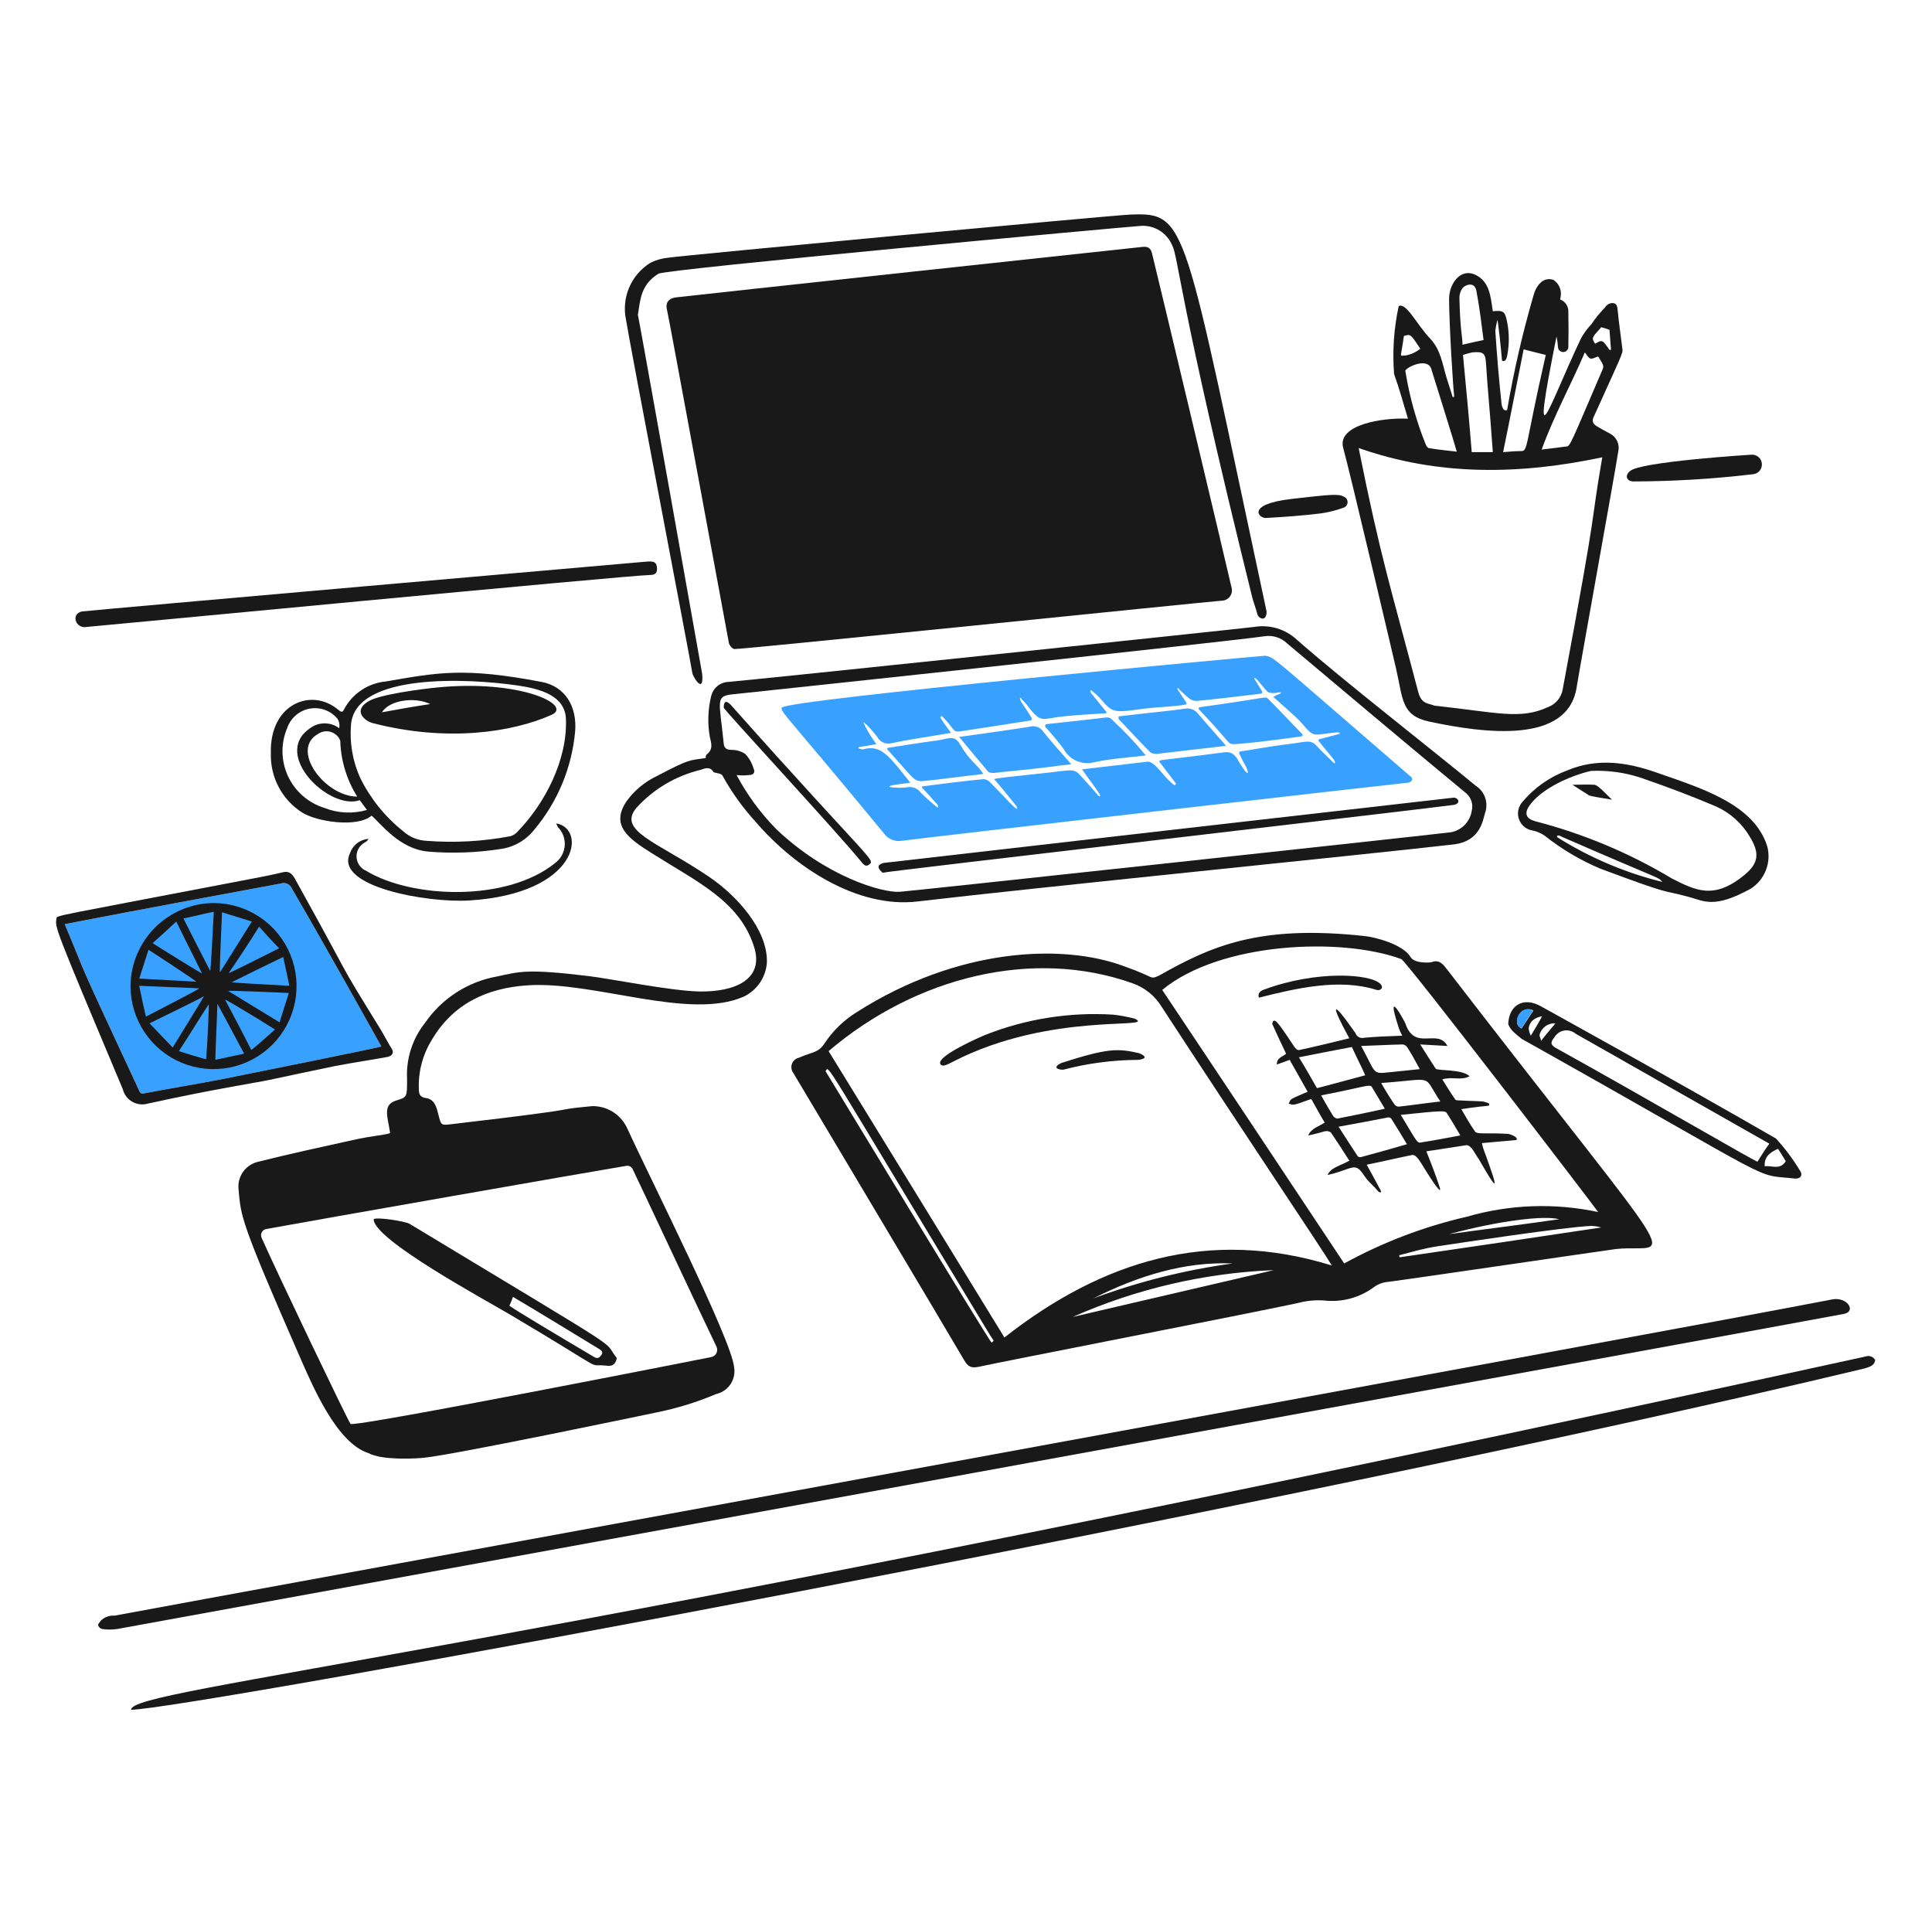 <svg width="152" height="151" viewBox="0 0 152 151" fill="none" xmlns="http://www.w3.org/2000/svg">
<path d="M30.006 82.317C29.96 82.242 25.863 74.866 22.968 69.901C22.902 69.731 22.771 69.594 22.605 69.519C22.439 69.444 22.25 69.437 22.079 69.499C16.697 70.503 12.066 71.345 5.092 72.695C7.253 77.825 5.469 74.007 10.916 85.717C10.997 85.92 11.078 86.081 11.361 86.001C13.424 85.596 15.487 85.279 17.549 84.871C20.948 84.188 29.237 82.519 30.006 82.317Z" fill="#38A1FF"/>
<path d="M57.788 51.054C57.627 51.054 57.383 50.771 57.344 50.568C57.093 49.276 52.605 24.848 52.49 24.442C52.319 23.839 52.57 23.463 53.218 23.387C55.478 23.125 87.999 19.621 89.86 19.424C90.264 19.382 90.513 19.462 90.629 19.909C90.971 21.239 96.447 44.258 96.897 46.238C96.927 46.356 96.93 46.48 96.906 46.599C96.881 46.719 96.831 46.831 96.757 46.928C96.683 47.026 96.588 47.105 96.479 47.16C96.371 47.216 96.251 47.246 96.129 47.249C94.511 47.373 58.354 51.094 57.788 51.054Z" fill="#191919"/>
<path d="M30.691 89.112C30.512 87.859 30.061 86.908 31.177 86.564C32.034 86.3 32.026 86.321 32.026 84.866C31.945 83.273 32.448 81.705 33.441 80.457C34.093 79.51 34.925 78.701 35.889 78.077C36.854 77.452 37.932 77.024 39.063 76.817C40.907 76.429 41.372 76.185 46.302 76.777C48.035 76.985 52.83 77.955 55.04 77.99C57.759 78.034 60.154 77.077 59.325 74.471C58.191 70.883 54.859 69.375 51.277 67.111C49.479 65.974 47.994 64.955 49.295 63.026C49.911 62.175 50.732 61.493 51.681 61.044C54.322 59.659 54.209 59.83 55.523 59.628C55.523 59.547 55.523 59.385 55.603 59.345C56.13 58.941 55.961 58.456 55.846 57.97C55.653 56.882 55.694 55.765 55.967 54.694C56.048 54.399 56.221 54.138 56.462 53.948C56.702 53.758 56.996 53.65 57.302 53.639C59.044 53.504 97.062 49.518 98.677 49.313C99.277 49.213 99.891 49.252 100.473 49.427C101.055 49.602 101.589 49.909 102.034 50.324C105.666 53.521 112.538 58.862 116.108 61.81C116.454 62.032 116.715 62.365 116.847 62.755C116.979 63.144 116.975 63.567 116.836 63.954C116.665 64.453 116.514 66.17 114.369 66.421C107.857 67.18 81.172 69.846 72.187 70.91C67.461 71.469 62.512 68.222 59.448 64.641C58.447 63.547 57.578 62.339 56.859 61.042C56.778 60.799 56.249 60.835 56.131 60.718C55.848 60.273 55.484 60.434 55.12 60.556C53.173 61.025 51.412 62.068 50.064 63.549C48.568 65.371 51.654 66.192 55.726 68.928C57.956 70.425 60.388 73.109 60.337 75.682C60.303 76.255 60.117 76.809 59.797 77.286C59.477 77.763 59.035 78.145 58.517 78.393C54.241 80.284 46.746 77.166 41.531 77.504C38.291 77.712 35.603 78.969 33.927 81.873C33.23 83.028 32.892 84.366 32.956 85.714C32.956 86.038 33.037 86.281 33.441 86.361C34.211 86.442 34.339 87.087 34.496 87.696C34.71 88.542 34.7 88.524 35.55 88.424C47.491 87.029 42.706 87.382 46.592 87.008C47.154 86.999 47.708 87.149 48.188 87.443C48.668 87.736 49.055 88.16 49.303 88.665C51.09 92.568 57.584 105.432 57.756 107.552C57.836 108.017 57.733 108.496 57.469 108.887C57.206 109.279 56.801 109.554 56.34 109.655C54.817 110.301 53.231 110.789 51.608 111.111C51.519 111.132 35.765 114.434 33.328 114.67C32.599 114.741 30.052 114.873 29 114.306C26.488 113.521 24.604 109.05 23.541 106.623C18.886 95.993 18.961 95.701 18.768 93.561C18.712 93.065 18.842 92.567 19.134 92.163C19.426 91.759 19.858 91.478 20.346 91.376C22.809 90.754 25.276 90.23 27.747 89.678C29.326 89.323 30.544 89.26 30.691 89.112ZM20.944 96.675C20.87 96.688 20.8 96.718 20.74 96.762C20.679 96.806 20.629 96.864 20.594 96.93C20.559 96.996 20.54 97.07 20.537 97.145C20.535 97.22 20.55 97.294 20.581 97.363C21.841 100.209 27.335 111.68 27.577 112.003C27.879 112.304 55.889 106.763 55.969 106.745C56.053 106.727 56.133 106.69 56.202 106.637C56.27 106.584 56.326 106.516 56.365 106.438C56.404 106.361 56.425 106.275 56.426 106.189C56.428 106.102 56.41 106.016 56.373 105.937C55.038 103.165 50.145 92.712 49.745 91.903C49.696 91.832 49.628 91.775 49.55 91.74C49.472 91.704 49.385 91.691 49.299 91.701C46.143 92.227 25.151 95.907 20.944 96.675ZM57.95 60.963C58.788 62.538 59.851 63.982 61.105 65.251C64.995 68.942 69.401 70.252 70.811 70.147C72.105 70.048 111.055 65.835 113.884 65.496C114.347 65.474 114.789 65.293 115.135 64.984C115.481 64.675 115.711 64.256 115.785 63.798C115.85 63.553 115.846 63.296 115.775 63.053C115.704 62.811 115.567 62.593 115.38 62.422C110.668 58.524 105.945 54.549 101.265 50.613C101.033 50.387 100.751 50.218 100.443 50.12C100.134 50.022 99.806 49.997 99.486 50.047C96.662 50.463 61.633 54.194 57.627 54.617C56.246 54.763 56.606 55.133 56.94 58.499C56.976 58.864 57.182 58.984 57.542 58.984C57.931 58.979 58.312 59.092 58.634 59.308C58.936 59.629 59.157 60.016 59.281 60.438C59.443 60.762 59.281 60.965 58.917 60.965C58.596 61.005 58.271 61.004 57.95 60.963Z" fill="#191919"/>
<path d="M110.772 32.935C110.408 31.722 110.084 30.549 109.679 29.417C109.54 27.63 109.662 25.831 110.043 24.079C110.646 23.778 111.443 25.502 112.511 26.626C113.357 27.518 113.481 28.649 113.805 29.7C113.967 30.228 114.128 30.711 114.29 31.237C114.312 31.239 114.334 31.237 114.355 31.23C114.376 31.223 114.395 31.212 114.411 31.196C114.331 30.669 114.007 25.454 114.007 23.513C114.007 22.308 114.917 21.063 116.07 21.612C117.175 22.139 117.268 23.244 117.445 24.483C118.294 24.403 118.4 24.483 118.574 25.333C118.748 26.214 118.748 27.121 118.574 28.003C118.491 28.335 118.382 28.473 118.17 28.366C118.089 27.312 117.846 25.171 117.805 25.171C117.732 25.45 117.679 25.734 117.644 26.021C117.766 27.921 117.927 29.822 118.129 31.723C118.129 31.836 118.239 32.416 118.574 32.25C119.093 29.22 119.782 26.222 120.639 23.27C120.842 22.478 121.407 21.737 122.216 22.016C122.432 22.157 122.602 22.359 122.702 22.597C122.803 22.835 122.831 23.097 122.783 23.351C122.783 23.431 122.742 23.472 122.742 23.553C122.945 23.629 123.117 23.769 123.234 23.951C123.351 24.133 123.405 24.348 123.389 24.564C123.409 25.495 123.409 26.383 123.389 27.314C123.382 27.413 123.338 27.506 123.267 27.575C123.196 27.645 123.102 27.686 123.003 27.691C122.903 27.696 122.806 27.664 122.728 27.602C122.65 27.541 122.598 27.453 122.58 27.355C122.562 27.055 122.522 26.758 122.459 26.464C120.334 37.09 121.849 31.934 124.4 26.586C124.625 26.191 124.897 25.824 125.209 25.494C125.52 25.031 125.873 24.598 126.263 24.2C126.323 24.099 126.405 24.014 126.503 23.95C126.602 23.887 126.714 23.848 126.83 23.836C127.194 23.836 127.24 24.078 127.274 24.443C127.372 25.452 127.518 26.424 127.639 27.435C127.706 27.773 127.591 27.918 125.374 32.814C125.21 33.177 125.374 33.375 125.657 33.543C125.985 33.739 126.345 33.947 126.668 34.108C126.919 34.238 127.119 34.448 127.237 34.704C127.354 34.961 127.382 35.25 127.315 35.524C126.997 37.554 124.331 52.262 124.039 54.087C123.326 58.537 116.825 57.697 112.432 56.757C110.225 56.285 110.381 54.949 109.844 52.632C109.553 51.379 106.236 37.255 105.678 35.241C105.159 33.382 108.868 32.833 110.772 32.935ZM126.062 35.969C119.591 37.344 113.201 37.465 106.892 35.241C108.644 43.999 109.468 46.384 111.584 54.449C111.846 55.45 112.48 55.322 112.837 55.503C117.71 56.031 119.605 56.633 121.775 55.625C122.079 55.515 122.348 55.326 122.555 55.077C122.761 54.828 122.897 54.529 122.948 54.209C125.918 38.315 125.008 42.066 126.058 35.969H126.062ZM110.572 29.215C110.891 31.198 111.433 33.139 112.185 35.001C112.23 35.099 112.3 35.182 112.388 35.243C113.116 35.365 113.843 35.445 114.612 35.527C114.49 35.038 112.614 29.049 112.59 28.974C112.226 28.042 110.406 29.013 110.567 29.215H110.572ZM125.738 28.042C125.537 28.082 125.333 28.249 125.132 28.204C124.969 28.168 124.849 27.92 124.687 27.719C123.595 30.266 122.261 32.69 121.29 35.362C122.017 35.281 122.625 35.2 123.231 35.12C123.525 35.12 123.562 34.942 126.102 29.013C126.236 28.736 125.959 28.418 125.734 28.042H125.738ZM119.875 27.476C119.308 30.263 118.82 32.855 118.257 35.564C118.823 35.524 119.187 35.484 119.591 35.484C120.262 35.484 119.881 35.501 121.613 27.92C121.002 27.759 120.436 27.637 119.87 27.476H119.875ZM117.448 35.564C117.192 31.992 117.017 30.338 116.92 28.689C116.869 27.8 116.758 27.634 115.828 27.719C115.582 27.773 115.339 27.84 115.1 27.92C115.343 30.469 115.586 33.017 115.788 35.564H117.448ZM116.72 26.751C116.558 25.498 116.404 24.162 116.153 22.869C115.997 22.059 115.183 22.465 115.061 22.667C114.9 22.89 114.815 23.159 114.819 23.435C114.884 26.151 115.061 26.407 115.061 27.115C115.623 26.99 116.108 26.866 116.715 26.748L116.72 26.751ZM111.745 27.439C110.976 26.266 110.976 26.266 110.451 26.428C110.208 28.248 110.046 27.965 110.572 27.965C110.999 27.888 111.401 27.706 111.74 27.435L111.745 27.439ZM125.496 27.035C126.062 26.712 126.062 26.712 126.626 27.52H126.747C126.707 26.994 126.667 26.468 126.626 25.942C126.414 25.863 126.198 25.795 125.979 25.741C125.208 26.586 125.208 26.586 125.491 27.031L125.496 27.035Z" fill="#191919"/>
<path d="M9.217 128.139C8.828 128.194 8.433 128.194 8.044 128.139C7.971 128.122 7.903 128.087 7.847 128.038C7.79 127.988 7.747 127.926 7.721 127.855C7.68 127.775 7.842 127.613 7.923 127.492C8.064 127.348 8.235 127.237 8.424 127.167C8.612 127.097 8.814 127.07 9.015 127.087C16.107 125.757 131.299 104.716 144.136 102.214C145.325 101.982 146.048 103.135 145.107 103.344C144.272 103.535 9.292 128.125 9.217 128.139Z" fill="#191919"/>
<path d="M146.765 106.705C146.906 106.65 147.062 106.649 147.203 106.701C147.345 106.753 147.462 106.855 147.534 106.988C147.453 107.432 147.089 107.515 146.725 107.635C100.853 118.624 14.456 134.49 10.309 134.49C10.309 132.759 37.654 130.587 146.765 106.705Z" fill="#191919"/>
<path d="M29.236 64.158C28.106 65.129 24.912 64.637 23.776 63.916C22.997 63.42 22.361 62.731 21.928 61.916C21.496 61.101 21.283 60.187 21.31 59.264C21.193 55.355 24.512 54.058 26.607 55.827C26.769 55.948 26.931 56.11 27.052 55.827C27.374 55.208 27.846 54.68 28.425 54.291C29.005 53.903 29.672 53.666 30.367 53.602C34.442 52.899 36.508 52.476 42.621 53.643C44.444 53.991 45.408 55.543 45.25 57.525C44.993 60.385 43.862 63.096 42.011 65.29C41.352 66.117 40.396 66.654 39.347 66.788C37.488 67.074 35.601 67.142 33.725 66.99C31.428 66.798 30.003 64.816 29.236 64.158ZM27.619 56.959C27.491 58.414 27.741 59.877 28.346 61.205C29.147 62.823 30.293 64.246 31.704 65.372C32.215 65.838 32.874 66.11 33.565 66.14C35.769 66.311 37.986 66.188 40.157 65.776C40.377 65.712 40.574 65.585 40.724 65.412C42.893 63.174 44.649 59.758 44.525 56.555C44.455 54.741 42.56 54.191 40.764 53.926C36.76 53.336 28.009 52.939 27.619 56.959ZM34.292 54.087C40.889 53.409 45.118 55.461 43.392 56.231C40.315 57.603 35.181 58.394 29.317 56.878C28.709 56.721 27.696 55.899 29.034 55.139C29.962 54.61 33.159 54.203 34.292 54.087ZM26.689 57.283C26.738 57.033 26.695 56.775 26.567 56.555C26.308 56.237 25.97 55.995 25.586 55.851C25.203 55.708 24.788 55.669 24.384 55.739C23.981 55.809 23.603 55.985 23.29 56.25C22.977 56.514 22.74 56.857 22.604 57.243C22.345 57.844 22.216 58.494 22.225 59.149C22.233 59.804 22.38 60.45 22.654 61.045C22.929 61.639 23.326 62.17 23.819 62.601C24.312 63.032 24.89 63.355 25.516 63.549C26.585 63.974 27.767 64.031 28.872 63.71C28.67 63.427 28.468 63.183 28.306 62.942C25.947 63.781 21.39 59.391 24.343 57.32C24.674 57.055 25.085 56.907 25.509 56.9C25.934 56.893 26.349 57.028 26.689 57.283ZM28.104 62.661C27.274 61.337 26.813 59.816 26.769 58.254C26.704 58.092 26.604 57.947 26.475 57.829C26.346 57.711 26.193 57.623 26.026 57.573C25.859 57.522 25.683 57.51 25.511 57.536C25.338 57.563 25.174 57.628 25.03 57.726C22.794 58.968 25.569 62.661 28.104 62.661ZM33.847 55.382C32.717 54.816 30.692 55.018 30.045 56.029C31.339 55.79 32.51 55.584 33.847 55.382Z" fill="#191919"/>
<path d="M55.242 52.996C55.403 54.694 54.519 53.238 54.473 52.955C54.221 51.413 49.446 26.507 49.255 25.17C49.072 24.317 49.156 23.428 49.496 22.625C49.837 21.822 50.416 21.143 51.157 20.681C51.586 20.461 52.052 20.324 52.531 20.276C53.581 20.101 87.476 16.936 88.931 16.879C93.47 16.703 93.049 17.306 99.648 48.102C99.648 48.952 99.01 48.666 98.92 48.304C98.81 47.856 98.627 47.417 98.516 46.97C92.651 23.258 92.728 20.225 92.207 19.266C92.002 18.791 91.655 18.391 91.213 18.123C90.771 17.855 90.256 17.731 89.74 17.769C88.526 17.852 52.407 21.159 51.804 21.531C50.392 22.395 50.373 23.629 50.186 24.766C50.226 24.806 54.837 50.65 55.242 52.996Z" fill="#191919"/>
<path d="M26.364 83.854C25.438 84.036 21.996 84.778 21.188 84.946C19.93 85.209 16.875 85.658 11.643 86.807C11.439 86.868 11.224 86.887 11.012 86.863C10.8 86.839 10.595 86.772 10.41 86.667C10.225 86.561 10.063 86.419 9.934 86.249C9.806 86.079 9.713 85.884 9.661 85.677C4.154 72.595 4.339 72.984 4.444 72.247C4.444 71.997 4.23 72.11 19.125 69.254C20.18 69.053 21.23 68.859 22.28 68.607C22.766 68.49 23.008 68.769 23.21 69.134C28.227 78.164 26.173 74.859 29.924 80.944C30.247 81.471 30.497 81.991 30.813 82.481C31.02 82.801 30.853 83.044 30.531 83.128C30.25 83.2 27.539 83.624 26.364 83.854ZM30.005 82.317C29.959 82.242 25.862 74.867 22.967 69.901C22.901 69.731 22.771 69.594 22.604 69.519C22.438 69.444 22.249 69.437 22.078 69.5C16.696 70.503 12.065 71.345 5.092 72.695C7.252 77.825 5.468 74.007 10.916 85.718C10.996 85.92 11.077 86.082 11.36 86.001C13.423 85.596 15.486 85.279 17.548 84.871C20.947 84.188 29.236 82.519 30.005 82.317Z" fill="#191919"/>
<path d="M6.831 49.313C5.961 49.487 5.546 48.319 6.426 48.099C7.556 47.964 49.522 44.288 50.874 44.176C51.439 44.13 51.642 44.216 51.683 44.621C51.723 45.025 51.601 45.228 51.155 45.228C49.641 45.231 7.07 49.313 6.831 49.313Z" fill="#191919"/>
<path d="M132.853 70.548C130.55 69.921 131.841 70.543 125.896 68.324C124.329 67.664 122.859 66.794 121.528 65.736C121.247 65.542 120.931 65.405 120.597 65.331C120.352 65.297 120.12 65.197 119.928 65.04C119.735 64.884 119.589 64.678 119.506 64.444C119.422 64.211 119.405 63.959 119.454 63.716C119.504 63.473 119.62 63.248 119.788 63.066C120.726 61.951 121.939 61.101 123.308 60.599C125.661 59.607 127.999 59.953 130.304 60.761C133.745 61.967 138.003 63.22 139.041 66.585C139.203 67.204 139.165 67.857 138.932 68.453C138.7 69.048 138.285 69.554 137.747 69.9C134.88 71.479 134.112 70.892 132.853 70.548ZM122.58 65.898C125.116 67.482 127.887 68.656 130.79 69.375C130.318 68.904 131.322 69.501 122.863 65.816C122.533 65.597 122.382 65.798 122.58 65.898ZM125.168 60.64C123.543 61.017 121.251 62.029 120.315 63.39C119.901 63.993 120.071 64.407 120.801 64.604C124.569 65.58 128.178 67.091 131.518 69.092C133.374 70.028 134.84 70.82 137.261 68.81C138.391 67.873 138.435 67.07 137.665 65.816C137.047 64.762 136.113 63.928 134.996 63.431C133.097 62.619 131.155 61.894 129.172 61.206C127.884 60.769 126.526 60.578 125.168 60.64Z" fill="#191919"/>
<path d="M118.657 80.539C118.738 79.001 119.906 78.402 121.245 79.163C121.321 79.208 131.654 84.904 139.728 89.558C140.444 90.343 141.081 91.196 141.629 92.106C141.815 92.388 141.724 92.709 141.265 92.709C137.68 92.31 140.861 93.573 119.709 81.711C119.345 81.388 118.819 81.064 118.657 80.539ZM139.203 89.962L123.954 81.307C123.832 81.203 123.688 81.128 123.534 81.085C123.379 81.043 123.217 81.035 123.059 81.062C122.902 81.089 122.751 81.15 122.62 81.242C122.488 81.333 122.378 81.452 122.297 81.59C121.965 81.988 121.975 82.193 122.418 82.439C129.395 86.304 138.091 91.377 138.272 91.377C138.556 90.933 138.839 90.447 139.203 89.962ZM140.497 91.336L139.89 90.366C139.121 90.689 138.798 91.094 138.836 91.741C139.404 91.66 140.052 92.065 140.497 91.336ZM119.707 80.902C120.03 80.416 120.314 79.972 120.637 79.486C120.54 79.432 120.433 79.399 120.322 79.388C120.211 79.377 120.099 79.39 119.994 79.424C119.888 79.458 119.79 79.513 119.706 79.587C119.623 79.66 119.555 79.75 119.508 79.851C119.224 80.336 119.345 80.74 119.709 80.902H119.707ZM121.244 81.873C121.648 81.345 122.012 80.942 122.374 80.498C122.088 80.479 121.805 80.562 121.576 80.732C121.346 80.903 121.184 81.15 121.12 81.428C121.124 81.552 121.242 81.751 121.242 81.873H121.244ZM120.435 81.468C120.799 80.865 121.082 80.413 121.325 79.931C120.718 80.053 120.314 80.377 120.271 80.902C120.293 81.099 120.349 81.29 120.436 81.468H120.435Z" fill="#191919"/>
<path d="M43.755 64.765C46.212 65.192 45.512 70.302 36.92 70.831C33.585 71.037 26.272 69.728 27.536 67.111C27.642 66.801 27.837 66.529 28.095 66.328C28.354 66.127 28.666 66.007 28.992 65.981C28.931 66.103 28.832 66.203 28.709 66.264C28.504 66.373 28.333 66.537 28.216 66.738C28.1 66.94 28.043 67.17 28.051 67.402C28.06 67.634 28.134 67.86 28.264 68.052C28.395 68.244 28.578 68.395 28.791 68.489C32.432 70.702 39.915 70.941 43.674 67.886C43.88 67.734 44.052 67.541 44.181 67.32C44.309 67.099 44.391 66.854 44.421 66.6C44.452 66.346 44.43 66.088 44.357 65.843C44.284 65.598 44.161 65.371 43.997 65.174C43.876 65.088 43.835 64.927 43.755 64.765Z" fill="#191919"/>
<path d="M128.524 37.87C127.937 37.87 127.825 37.373 128.241 37.061C128.927 36.321 137.71 35.767 137.786 35.767C137.99 35.751 138.192 35.816 138.347 35.949C138.503 36.082 138.599 36.271 138.615 36.475C138.631 36.678 138.566 36.88 138.433 37.036C138.3 37.191 138.111 37.288 137.908 37.304C134.793 37.672 131.66 37.861 128.524 37.87Z" fill="#191919"/>
<path d="M101.629 39.244C104.793 38.883 105.316 38.829 105.755 39.082C105.838 39.12 105.907 39.183 105.955 39.261C106.002 39.339 106.025 39.429 106.021 39.521C106.017 39.612 105.985 39.7 105.93 39.773C105.876 39.846 105.8 39.902 105.714 39.932C105.15 40.137 104.568 40.286 103.975 40.377C102.561 40.552 101.103 40.66 99.647 40.741C99.041 40.821 97.946 39.664 101.629 39.244Z" fill="#191919"/>
<path d="M113.844 76.25C113.561 75.886 113.241 75.441 112.631 75.683C112.51 75.724 111.284 75.812 110.974 75.279C110.391 74.285 108.165 73.697 107.293 73.622C99.026 72.736 95.292 74.422 91.197 76.736C90.409 77.074 90.981 76.902 88.447 76.008C83.559 74.175 75.298 74.586 67.416 79.608C66.398 80.235 65.528 81.077 64.869 82.075C64.358 82.839 63.971 82.707 62.846 83.204C62.725 83.232 62.613 83.289 62.519 83.371C62.425 83.452 62.353 83.555 62.309 83.672C62.265 83.788 62.251 83.913 62.267 84.036C62.282 84.159 62.329 84.276 62.401 84.377C63.048 85.469 74.777 105.125 75.828 106.945C76.152 107.512 76.395 107.633 77.001 107.512C79.226 107.026 97.968 103.387 102.117 102.496C102.775 102.318 103.458 102.25 104.139 102.294C105.546 102.463 106.965 102.086 108.102 101.239C108.422 101.005 108.8 100.865 109.195 100.835C111.095 100.592 125.655 98.448 127.151 98.247C131.591 97.783 133.121 101.258 113.844 76.25ZM78.011 105.612C77.71 105.311 64.998 84.333 64.948 84.257C65.301 83.904 64.194 82.412 77.808 104.884C78.243 105.608 78.247 105.376 78.011 105.612ZM84.401 103.589C89.394 101.38 94.759 100.131 100.214 99.909L84.401 103.589ZM86.019 102.133C89.537 100.354 93.218 99.222 96.979 99.383C93.236 99.893 89.56 100.816 86.019 102.133ZM79.022 105.207C74.411 97.685 69.8 90.176 65.19 82.68C72.091 76.805 81.305 74.569 89.093 77.342C90.054 77.675 90.87 78.333 91.398 79.203C98.061 89.415 103.972 98.191 104.784 99.545C95.119 96.553 86.707 99.181 79.022 105.207ZM105.755 99.383C101.023 92.265 96.251 85.067 91.438 77.868C95.972 74.115 105.499 73.692 110.245 75.441C110.604 75.531 125.416 94.862 125.734 95.339C122.319 94.608 118.776 94.733 115.421 95.703C112.045 96.478 108.792 97.716 105.755 99.383ZM122.66 95.906C119.873 96.31 116.918 96.674 114.005 97.078C117.888 96.027 121.528 95.582 122.66 95.906ZM110.123 98.898C110.091 98.851 110.077 98.793 110.083 98.736C111.013 98.494 111.984 98.209 112.995 98.049C115.033 97.739 123.074 96.526 125.168 96.431C125.442 96.435 125.714 96.475 125.977 96.553C120.639 97.362 115.381 98.13 110.123 98.898Z" fill="#191919"/>
<path d="M119.708 80.902C118.879 80.533 119.574 78.974 120.597 79.486C120.314 79.969 119.991 80.416 119.708 80.902Z" fill="#38A1FF"/>
<path d="M48.528 106.826C48.447 107.271 48.203 107.481 47.8 107.433C45.893 107.201 48.386 108.299 40.237 103.469C38.112 102.21 29.398 97.513 29.398 95.906C29.596 95.708 31.873 96.057 32.229 96.27C50.254 107.158 47.234 105.209 48.528 106.826ZM40.075 102.701C40.279 102.905 44.039 105.143 46.748 106.745C47.029 106.911 47.153 106.785 47.315 106.584C47.477 106.34 47.315 106.221 47.113 106.098C46.352 105.636 41.814 102.859 40.358 102.013C40.278 102.248 40.184 102.477 40.075 102.701Z" fill="#191919"/>
<path d="M99.527 51.58C100.267 51.694 99.753 51.402 110.892 61.003C111.312 61.283 111.004 61.57 110.73 61.57C109.193 61.731 72.592 65.9 70.934 66.139C70.675 66.182 70.409 66.151 70.166 66.051C69.923 65.951 69.713 65.786 69.559 65.573C61.65 55.982 61.397 56.007 61.51 55.664C61.829 55.027 99.438 51.566 99.527 51.58ZM68.952 58.536C68.466 58.617 68.103 58.697 67.698 58.738C67.334 58.819 67.657 58.941 67.901 58.941C69.34 58.541 69.956 59.488 71.621 61.57C71.055 61.65 70.61 61.691 70.165 61.772C69.76 61.933 70.125 61.893 70.165 61.933C70.555 61.976 70.948 61.976 71.338 61.933C71.539 61.886 71.751 61.899 71.945 61.971C72.139 62.043 72.308 62.171 72.43 62.338C72.815 62.723 73.22 63.087 73.643 63.429C73.765 63.511 73.886 63.591 73.765 63.308C73.36 62.864 72.996 62.419 72.551 61.974C72.543 61.964 72.537 61.952 72.535 61.94C72.532 61.927 72.533 61.914 72.537 61.902C72.541 61.889 72.549 61.878 72.558 61.87C72.568 61.861 72.579 61.855 72.592 61.852C73.239 61.772 75.989 61.408 77.404 61.286C77.609 61.314 77.796 61.414 77.932 61.57C78.973 62.611 80.381 64.244 79.954 63.389C79.388 62.702 78.824 61.974 78.215 61.286C78.377 61.205 79.511 61.1 82.624 60.759C84.04 60.608 84.493 60.427 84.928 60.921C85.38 61.438 85.859 61.932 86.304 62.458C86.506 62.781 86.668 62.62 86.425 62.336C86.021 61.729 85.576 61.164 85.131 60.517C86.87 60.314 88.569 60.112 90.307 59.91C90.91 59.91 91.612 61.237 92.41 61.77L92.532 61.649C92.087 61.082 91.683 60.519 91.238 59.95C91.124 59.724 91.094 59.866 95.969 59.222C96.537 59.146 96.9 59.061 97.304 59.626C98.033 60.921 98.359 61.123 98.073 60.395C97.951 60.193 97.668 59.626 97.507 59.303C97.495 59.282 97.489 59.259 97.49 59.235C97.49 59.211 97.497 59.187 97.509 59.167C97.521 59.146 97.539 59.129 97.56 59.118C97.581 59.106 97.604 59.1 97.628 59.1C98.275 59.02 99.894 58.703 101.348 58.535C102.684 58.38 103.091 58.127 103.573 58.656C103.94 59.058 104.342 59.424 104.746 59.829C105.029 60.152 105.15 60.071 104.907 59.708L103.778 58.332C103.758 58.317 103.744 58.296 103.738 58.273C103.731 58.249 103.733 58.224 103.742 58.201C103.751 58.178 103.767 58.159 103.788 58.146C103.809 58.133 103.834 58.128 103.858 58.13L105.234 57.767C105.557 57.685 105.396 57.605 105.193 57.605C103.302 57.776 103.452 58.118 102.443 56.917C102 56.39 100.42 55.056 100.178 54.814C100.308 54.738 100.443 54.67 100.582 54.611C100.866 54.531 100.866 54.409 100.461 54.49C100.232 54.538 99.995 54.525 99.773 54.45C99.693 54.409 99.086 53.682 98.884 53.438C98.641 53.236 98.641 53.358 98.763 53.52L99.29 54.369C99.301 54.389 99.307 54.413 99.307 54.437C99.307 54.461 99.3 54.484 99.288 54.505C99.275 54.526 99.258 54.542 99.237 54.554C99.216 54.566 99.192 54.572 99.168 54.571C97.47 54.773 95.811 54.976 94.153 55.137C93.613 55.137 93.4 54.772 92.819 54.288C92.657 54.005 92.535 54.126 92.738 54.369C92.94 54.652 93.102 54.935 93.305 55.218C93.385 55.38 93.344 55.42 93.264 55.42C92.496 55.582 90.958 55.619 90.025 55.744C87.679 56.059 87.552 56.113 86.628 55.016C86.418 54.78 86.188 54.564 85.94 54.369C85.819 54.207 85.738 54.329 85.819 54.49C86.183 54.935 86.628 55.502 87.032 55.987C87.04 55.996 87.046 56.008 87.048 56.021C87.051 56.033 87.05 56.046 87.046 56.059C87.042 56.071 87.034 56.081 87.025 56.09C87.016 56.099 87.004 56.105 86.992 56.108C86.385 56.148 83.879 56.271 82.785 56.472C81.897 56.635 81.731 56.593 81.047 55.785C80.867 55.524 80.664 55.28 80.44 55.056C80.157 54.693 80.238 54.976 80.319 55.178C80.602 55.582 80.885 56.027 81.168 56.472C81.177 56.49 81.181 56.51 81.182 56.531C81.182 56.551 81.179 56.572 81.171 56.59C81.163 56.609 81.152 56.627 81.138 56.641C81.123 56.655 81.106 56.667 81.087 56.674C79.226 56.958 77.415 57.247 75.588 57.523C74.92 57.625 75.152 57.373 74.092 56.31L73.97 56.432C74.214 56.836 74.498 57.2 74.82 57.645C73.243 57.928 71.705 58.127 70.169 58.453C69.942 58.52 69.7 58.503 69.485 58.406C69.27 58.309 69.097 58.139 68.996 57.926C67.985 56.673 67.823 56.753 67.985 56.956C68.254 57.514 68.578 58.043 68.952 58.536Z" fill="#38A1FF"/>
<path d="M69.437 68.648C69.362 68.573 68.717 68.079 69.518 67.879C71.175 67.677 112.59 62.945 114.37 62.743C114.718 62.743 114.962 63.172 114.41 63.309C110.148 63.859 70.294 68.476 69.437 68.648Z" fill="#191919"/>
<path d="M57.546 55.504C68.612 67.932 68.873 67.582 68.385 68.001C68.102 68.243 67.902 67.958 67.738 67.758C65.624 65.182 56.94 55.828 56.94 55.665C56.94 55.544 56.936 54.818 57.546 55.504Z" fill="#191919"/>
<path d="M75.018 83.49C74.55 83.73 74.098 84 73.963 83.652C73.802 83.006 77.215 81.522 77.563 81.387C80.739 80.141 84.148 79.603 87.553 79.81C88.14 79.874 88.721 79.982 89.292 80.133C91.037 81.004 82.703 79.552 75.018 83.49Z" fill="#191919"/>
<path d="M89.618 82.843C90.588 83.247 89.658 83.37 89.496 83.37C87.531 83.382 85.574 83.64 83.673 84.138C83.552 84.179 82.581 84.058 83.511 83.611C87.12 82.455 87.917 82.45 89.618 82.843Z" fill="#191919"/>
<path d="M106.159 91.296C105.674 90.528 105.189 89.799 104.703 89.072C104.633 89.025 104.553 88.994 104.469 88.98C104.386 88.966 104.3 88.97 104.218 88.99C103.811 89.103 103.369 89.233 102.924 89.314C103.167 88.748 103.733 88.627 104.218 88.303C103.854 87.696 103.531 87.09 103.164 86.443C101.706 86.97 101.793 86.943 101.384 86.807C101.629 86.439 101.198 86.581 102.881 85.877C102.395 85.027 101.95 84.219 101.465 83.369C101.141 83.49 100.817 83.612 100.454 83.733C100.454 83.167 100.939 83.13 101.182 82.884C100.817 82.116 100.454 81.347 100.09 80.538C100.131 80.498 100.109 79.876 100.737 80.74C101.791 82.191 101.888 82.601 102.193 82.601C103.528 82.317 104.822 81.994 106.156 81.671C104.781 79.163 104.579 78.313 106.642 81.266C106.688 81.403 106.785 81.517 106.913 81.584C107.041 81.652 107.19 81.668 107.329 81.63C108.299 81.536 109.27 81.508 110.322 81.468C110.187 81.224 110.079 80.966 109.999 80.7C108.944 77.424 110.564 80.457 110.564 80.498C111.309 82.73 113.111 80.847 113.879 82.277C113.232 82.237 112.544 82.196 111.735 82.156C112.18 82.843 112.544 83.45 112.948 84.057C113.043 84.246 115.026 84.071 115.618 84.659C114.93 85.023 114.242 84.659 113.474 84.902C113.798 85.429 114.121 85.956 114.486 86.479C114.526 86.561 114.728 86.561 114.89 86.561C115.497 86.6 116.063 86.6 116.669 86.641C116.837 86.677 116.999 86.731 117.155 86.803C117.155 87.097 117.394 86.865 114.97 87.247C115.334 87.855 115.658 88.461 116.062 89.027C116.272 89.238 116.966 89.092 118.61 89.189C118.769 89.189 119.514 89.454 119.297 89.674C118.408 89.755 117.518 89.836 116.586 89.917C116.655 90.221 116.75 90.518 116.868 90.806C117.923 93.719 117.88 93.84 116.341 91.171C116.04 90.768 115.776 90.079 115.371 90.079C114.316 90.241 113.308 90.403 112.216 90.564C112.499 91.252 113.025 92.627 113.186 93.153C113.551 94.123 112.944 93.233 112.904 93.193C111.878 91.74 111.579 90.847 111.124 90.847C109.911 91.09 108.738 91.374 107.524 91.615C107.889 92.263 108.212 92.87 108.536 93.476C108.819 93.921 108.495 93.84 108.333 93.597C108.091 93.314 107.806 93.07 107.565 92.788C107.283 92.464 107.038 91.939 106.716 91.858C106.289 91.716 105.825 92.119 104.451 92.424C104.703 91.822 105.472 91.701 106.159 91.296ZM103.611 85.593C104.905 85.27 106.159 84.906 107.413 84.582C107.09 83.854 106.726 83.167 106.358 82.358C105.024 82.601 103.647 82.885 102.193 83.167C102.722 84.016 103.164 84.825 103.611 85.593ZM105.31 88.627C105.837 89.436 106.321 90.204 106.806 90.932C106.839 90.974 106.884 91.004 106.935 91.019C106.986 91.033 107.04 91.031 107.09 91.013C108.263 90.689 109.476 90.366 110.689 90.002C110.285 89.314 109.88 88.667 109.476 88.02C109.447 87.974 109.404 87.937 109.353 87.915C109.303 87.894 109.247 87.888 109.193 87.899C107.939 88.141 106.685 88.384 105.31 88.627ZM108.95 87.211C108.626 86.645 108.263 86.081 107.939 85.513C107.794 85.223 107.212 85.545 103.935 86.16C104.299 86.807 104.582 87.29 104.905 87.817C104.987 87.898 105.149 88.019 105.27 87.979C106.483 87.737 107.696 87.495 108.95 87.211ZM110.204 87.696C111.238 89.389 111.45 89.881 111.7 89.881C112.755 89.719 113.803 89.516 114.895 89.314C114.531 88.707 114.208 88.141 113.84 87.575C113.727 87.342 113.426 87.363 110.204 87.696ZM107.09 82.277C108.288 84.474 107.928 84.491 109.355 84.34C110.123 84.258 110.891 84.178 111.7 84.097C111.376 83.49 111.062 82.918 110.729 82.398C110.69 82.334 110.637 82.279 110.574 82.237C110.511 82.195 110.44 82.167 110.366 82.156C109.313 82.176 108.263 82.237 107.09 82.277ZM108.667 85.189C109.031 85.836 109.355 86.362 109.722 86.887C109.76 86.937 109.809 86.977 109.865 87.005C109.921 87.033 109.982 87.048 110.045 87.049C111.137 86.928 112.188 86.766 113.321 86.645C111.861 84.46 113.009 84.879 108.667 85.189Z" fill="#191919"/>
<path d="M99.041 78.475C98.92 78.111 99.204 77.908 99.487 77.827C103.597 76.313 107.805 76.601 108.586 77.382C108.938 77.734 108.55 77.947 108.303 77.868C105.365 76.933 101.963 77.745 99.041 78.475Z" fill="#191919"/>
<path d="M16.86 71.033C18.148 71.045 19.404 71.438 20.47 72.162C21.536 72.886 22.364 73.909 22.85 75.102C23.335 76.296 23.457 77.606 23.2 78.868C22.943 80.131 22.319 81.289 21.405 82.198C20.491 83.106 19.329 83.724 18.065 83.973C16.801 84.223 15.491 84.093 14.301 83.6C13.11 83.107 12.092 82.273 11.375 81.203C10.657 80.133 10.272 78.875 10.268 77.586C10.276 75.844 10.975 74.177 12.21 72.948C13.446 71.72 15.118 71.031 16.86 71.033ZM15.89 76.574C15.89 76.533 14.555 73.905 13.867 72.489C13.22 73.096 12.654 73.619 12.007 74.188C13.342 75.037 15.849 76.574 15.89 76.574ZM11.764 80.496C12.411 81.184 12.978 81.75 13.584 82.397C14.434 81.022 16.052 78.393 16.052 78.352C15.939 78.469 13.191 79.784 11.764 80.496ZM11.481 79.969C12.978 79.201 15.687 77.784 15.687 77.745C14.15 77.663 12.614 77.623 10.955 77.542C11.118 78.394 11.279 79.121 11.481 79.969ZM21.996 80.413C22.24 79.605 22.482 78.877 22.725 78.108C21.067 78.028 17.993 77.906 17.952 77.947C19.287 78.758 20.581 79.567 21.996 80.416V80.413ZM17.467 71.759C17.386 73.416 17.264 76.49 17.305 76.49C18.114 75.196 18.923 73.902 19.813 72.487C19.004 72.247 18.274 72.003 17.467 71.759ZM16.537 76.369C16.578 76.369 16.739 73.336 16.82 71.719C16.011 71.88 15.243 72.082 14.434 72.246C15.161 73.702 15.849 75.037 16.537 76.371V76.369ZM21.633 80.98C20.298 80.131 17.75 78.594 17.71 78.634C18.397 79.928 19.084 81.222 19.772 82.598C20.419 82.078 20.985 81.551 21.633 80.982V80.98ZM15.445 77.219C15.445 77.178 13.018 75.562 11.684 74.711C11.441 75.48 11.198 76.207 10.955 76.976C12.573 77.059 14.029 77.14 15.445 77.221V77.219ZM22.279 75.277C20.864 75.965 19.529 76.612 18.235 77.259C18.235 77.299 21.188 77.461 22.765 77.542C22.603 76.735 22.442 76.008 22.279 75.279V75.277ZM19.206 82.881C18.478 81.505 17.103 78.957 17.103 78.957C17.063 80.373 16.981 81.829 16.941 83.366C17.71 83.208 18.397 83.044 19.206 82.883V82.881ZM20.383 72.894C19.574 74.188 18.806 75.361 17.997 76.533C18.037 76.574 20.585 75.279 21.96 74.592C21.39 74.026 20.905 73.459 20.383 72.894ZM16.217 83.328C16.338 81.832 16.459 79 16.419 79C15.651 80.173 14.923 81.386 14.074 82.681C14.838 82.923 15.487 83.126 16.213 83.328H16.217Z" fill="#191919"/>
<path d="M123.711 61.731C124.319 61.731 124.885 61.691 125.451 61.731C125.775 61.771 126.581 62.702 126.826 62.903C126.299 62.823 125.128 62.621 125.046 62.58C124.642 62.338 124.237 62.054 123.711 61.731Z" fill="#191919"/>
<path d="M84.279 60.113C83.552 60.194 82.945 60.279 82.338 60.355C80.964 60.528 79.588 60.639 78.213 60.8C78.05 60.8 77.808 60.8 77.727 60.679C76.999 59.83 76.271 58.94 75.462 57.967C76.312 57.846 79.996 57.343 81.044 57.158C81.229 57.108 81.426 57.117 81.606 57.182C81.787 57.247 81.944 57.365 82.055 57.522C82.697 58.338 83.47 59.183 84.279 60.113Z" fill="#38A1FF"/>
<path d="M102.438 57.726C102.457 57.741 102.471 57.762 102.478 57.786C102.484 57.81 102.483 57.835 102.474 57.858C102.465 57.881 102.448 57.9 102.427 57.913C102.406 57.925 102.382 57.931 102.357 57.928C101.808 57.993 99.534 58.347 97.18 58.535C96.515 58.535 96.986 58.591 94.35 55.824C94.33 55.809 94.316 55.788 94.31 55.764C94.303 55.74 94.305 55.715 94.314 55.692C94.323 55.67 94.339 55.65 94.36 55.638C94.381 55.625 94.406 55.619 94.43 55.622C99.552 54.915 99.552 54.761 99.729 54.934C100.659 55.864 101.538 56.806 102.438 57.726Z" fill="#38A1FF"/>
<path d="M88.001 56.352C89.868 56.118 92.278 55.894 93.218 55.745C93.404 55.71 93.595 55.725 93.773 55.789C93.951 55.853 94.108 55.964 94.229 56.109C94.933 56.945 95.685 57.766 96.454 58.657C95.301 58.822 95.471 58.767 90.994 59.304C90.824 59.307 90.657 59.266 90.508 59.183C89.659 58.334 88.851 57.444 88.001 56.554V56.352Z" fill="#38A1FF"/>
<path d="M90.144 59.426C88.768 59.588 87.432 59.667 86.099 59.954C85.635 60.08 85.141 60.044 84.7 59.852C84.259 59.66 83.897 59.324 83.672 58.899C83.23 58.309 82.757 57.742 82.256 57.2C82.241 57.18 82.231 57.157 82.227 57.132C82.223 57.107 82.225 57.082 82.233 57.058C82.241 57.034 82.255 57.012 82.273 56.995C82.291 56.978 82.313 56.965 82.338 56.958C87.268 56.431 86.563 56.477 87.11 56.431C87.353 56.431 87.475 56.591 87.638 56.754C88.533 57.586 89.371 58.479 90.144 59.426Z" fill="#38A1FF"/>
<path d="M69.882 58.819C71.256 58.616 72.027 58.471 73.683 58.252C74.655 58.123 75.056 57.745 75.543 58.575C76.332 59.922 76.759 59.974 77.364 60.881C75.015 61.142 73.933 61.323 72.51 61.447C71.893 61.447 71.833 61.193 69.841 58.98C69.825 58.97 69.812 58.956 69.805 58.939C69.798 58.921 69.796 58.902 69.801 58.884C69.806 58.866 69.816 58.85 69.83 58.838C69.845 58.826 69.863 58.819 69.882 58.819Z" fill="#38A1FF"/>
</svg>
